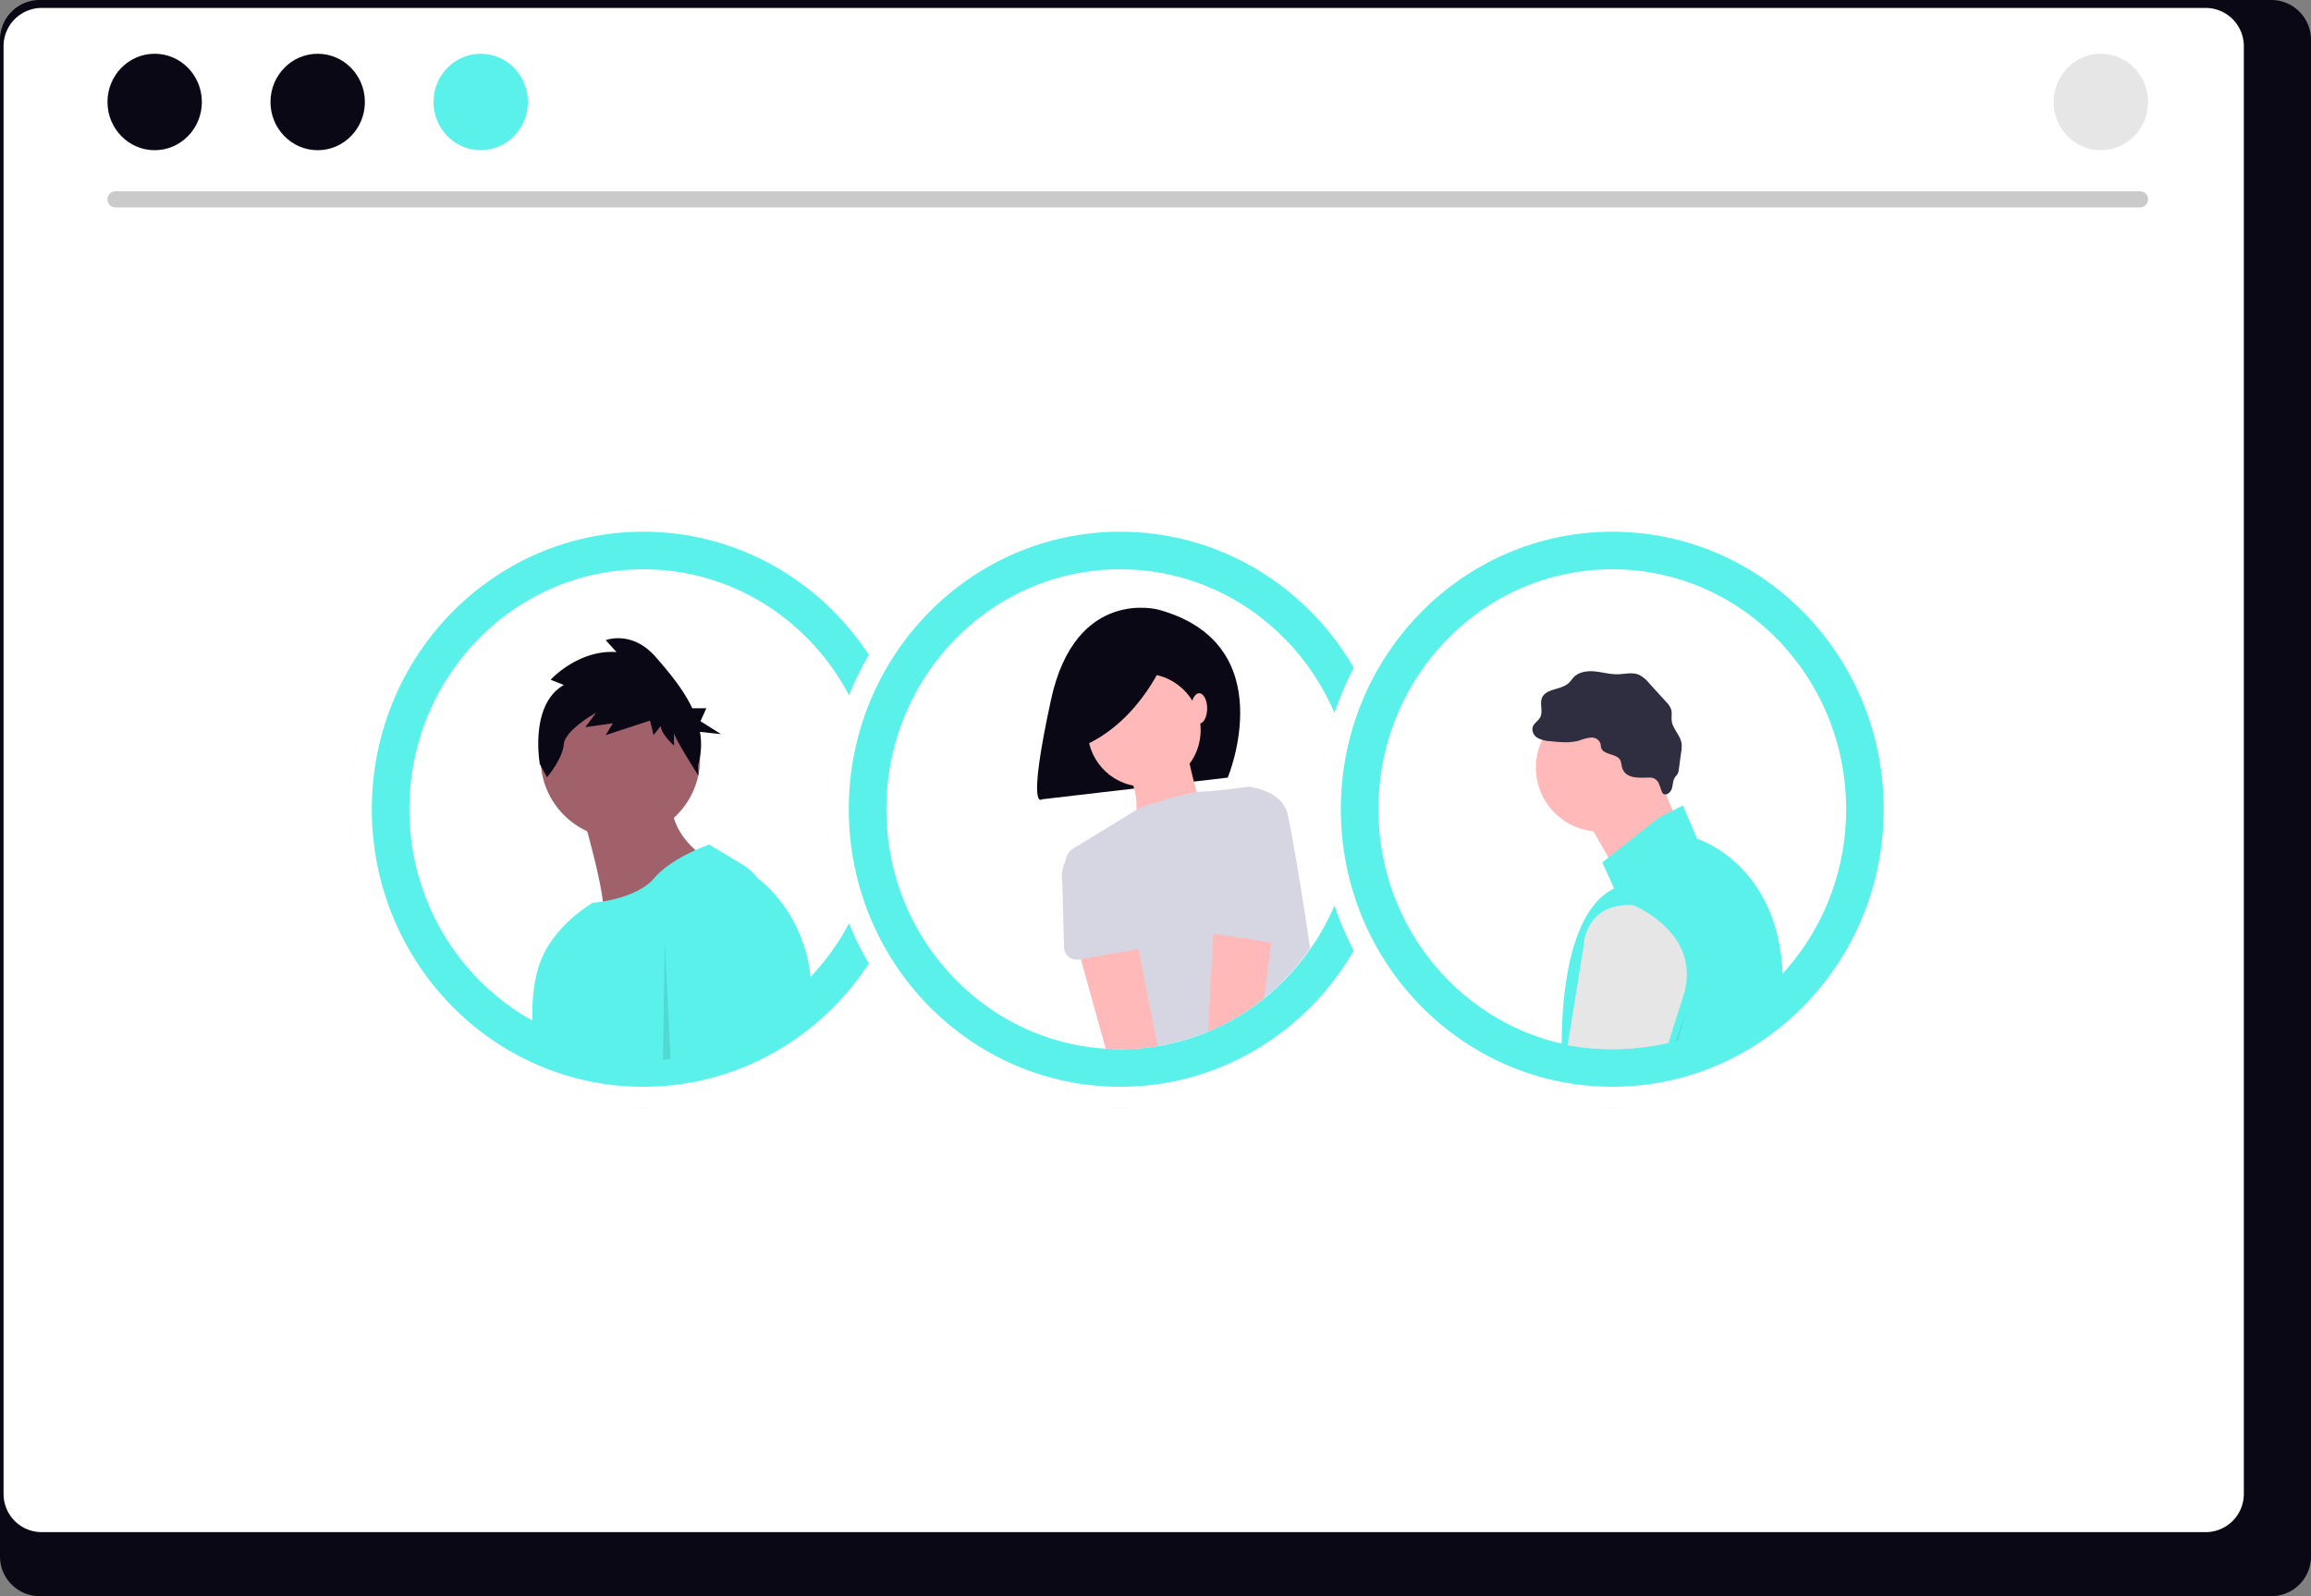 <svg xmlns="http://www.w3.org/2000/svg" xmlns:xlink="http://www.w3.org/1999/xlink" width="799.465" height="552.326" viewBox="0 0 799.465 552.326" role="img" artist="Katerina Limpitsouni" source="https://undraw.co/">
  <rect x="0" y="0" width="799.465" height="552.326" fill="#808080" stroke="none"/>
  <defs>
    <clipPath id="clip-path-1402">
      <ellipse id="Ellipse_824" data-name="Ellipse 824" cx="81.405" cy="83.035" rx="81.405" ry="83.035" transform="translate(793.857 214.238)" fill="#ffb9b9" stroke="#707070" stroke-width="1"/>
    </clipPath>
    <clipPath id="clip-path-2-1403">
      <ellipse id="Ellipse_822" data-name="Ellipse 822" cx="80.363" cy="82.285" rx="80.363" ry="82.285" transform="translate(9689.168 21202.813)" fill="#fff"/>
    </clipPath>
    <clipPath id="clip-path-3-1404">
      <ellipse id="Ellipse_846" data-name="Ellipse 846" cx="90.276" cy="92.188" rx="90.276" ry="92.188" transform="translate(11317.516 19812.16)" fill="#fff"/>
    </clipPath>
  </defs>
  <g id="Group_286" data-name="Group 286" transform="translate(-560.268 -263.836)">
    <path id="Path_4661-1405" data-name="Path 4661" d="M1352.3,232.384H580.059a13.747,13.747,0,0,0-13.613,13.848v524.66a13.74,13.74,0,0,0,13.613,13.819H1352.3a13.741,13.741,0,0,0,13.613-13.819V246.232a13.747,13.747,0,0,0-13.611-13.848Z" transform="translate(-6.179 31.451)" fill="#090814"/>
    <path id="Path_4660-1406" data-name="Path 4660" d="M1236.279,232.384H578.049a11.628,11.628,0,0,0-11.6,11.627V684.536a11.623,11.623,0,0,0,11.6,11.6h658.229a11.623,11.623,0,0,0,11.6-11.6V244.011a11.628,11.628,0,0,0-11.6-11.627Z" transform="translate(-3.436 34.195)" fill="#090814"/>
    <path id="Path_4021-1407" data-name="Path 4021" d="M1328.244,232.384h-748.6a13.225,13.225,0,0,0-13.2,13.223V746.614a13.219,13.219,0,0,0,13.2,13.2h748.6a13.219,13.219,0,0,0,13.2-13.2V245.608a13.224,13.224,0,0,0-13.194-13.223Z" transform="translate(-4.946 34.195)" fill="#fff"/>
    <path id="Path_4026-1408" data-name="Path 4026" d="M1277.281,261.086H576.817a2.786,2.786,0,0,1,0-5.571h700.464a2.786,2.786,0,0,1,0,5.571Z" transform="translate(23.357 74.523)" fill="#cacaca"/>
    <ellipse id="Ellipse_687" data-name="Ellipse 687" cx="16.325" cy="16.688" rx="16.325" ry="16.688" transform="translate(597.451 282.438)" fill="#090814"/>
    <ellipse id="Ellipse_688" data-name="Ellipse 688" cx="16.325" cy="16.688" rx="16.325" ry="16.688" transform="translate(653.844 282.438)" fill="#090814"/>
    <ellipse id="Ellipse_689" data-name="Ellipse 689" cx="16.325" cy="16.688" rx="16.325" ry="16.688" transform="translate(710.237 282.438)" fill="#5af1eb"/>
    <ellipse id="Ellipse_808" data-name="Ellipse 808" cx="16.325" cy="16.688" rx="16.325" ry="16.688" transform="translate(1270.713 282.438)" fill="#e6e6e6"/>
    <g id="Group_285" data-name="Group 285">
      <ellipse id="Ellipse_822-2" data-name="Ellipse 822" cx="101.402" cy="103.535" rx="101.402" ry="103.535" transform="translate(681.395 440.328)" fill="#f2f2f2"/>
      <ellipse id="Ellipse_825" data-name="Ellipse 825" cx="101.402" cy="103.535" rx="101.402" ry="103.535" transform="translate(681.395 440.328)" fill="#fff"/>
      <ellipse id="Ellipse_826" data-name="Ellipse 826" cx="93.902" cy="96.035" rx="93.902" ry="96.035" transform="translate(688.894 447.828)" fill="#5af1eb"/>
      <ellipse id="Ellipse_827" data-name="Ellipse 827" cx="80.902" cy="83.035" rx="80.902" ry="83.035" transform="translate(701.895 460.828)" fill="#fff"/>
      <g id="Mask_Group_1" data-name="Mask Group 1" transform="translate(-92.969 250.59)" clip-path="url(#clip-path-1402)">
        <g id="Group_275" data-name="Group 275" transform="translate(829.321 234.092)">
          <circle id="Ellipse_810" data-name="Ellipse 810" cx="27.566" cy="27.566" r="27.566" transform="translate(10.953 14.162)" fill="#a0616a"/>
          <path id="Path_4787-1409" data-name="Path 4787" d="M456.57,301.681s10.6,34.988,7.422,39.229,33.927-23.325,33.927-23.325-13.783-9.542-8.482-23.325Z" transform="translate(-431.834 -242.991)" fill="#a0616a"/>
          <path id="Path_4788-1410" data-name="Path 4788" d="M498.724,316.339S486,320.58,479.64,328s-21.2,8.482-21.2,8.482-13.122,7.39-18.024,20.144c-5.225,13.594-2.188,32.732,0,37.108,4.241,8.482,4.241,29.687,4.241,29.687l-5.3,48.771s-19.084,18.024-4.241,20.144,41.349-1.06,57.253,0,33.927,3.181,28.626-7.422-11.663-18.024-5.3-39.229c4.978-16.593,4.762-78.634,4.433-104.832a21.092,21.092,0,0,0-10.243-17.824Z" transform="translate(-429.458 -244.926)" fill="#5af1eb"/>
          <path id="Path_4792-1411" data-name="Path 4792" d="M305.641,271.879l3.18,64.674L278,398.976l-5.228-1.989,31.807-58.313Z" transform="translate(-251.748 -167.068)" opacity="0.1"/>
          <path id="Path_4793-1412" data-name="Path 4793" d="M510.629,331.293l7.952-1.59s23.855,17.494,16.434,52.482-40.289,88-40.289,88-7.422,9.542-9.542,11.663-6.361,0-4.241,3.181-3.181,5.3-3.181,5.3-23.325,0-21.2-8.482,38.168-68.915,38.168-68.915l-5.3-56.192S485.184,329.173,510.629,331.293Z" transform="translate(-431.821 -246.097)" fill="#5af1eb"/>
          <path id="Path_4794-1413" data-name="Path 4794" d="M343.684,357.16v-7.422l-36.048,59.373Z" transform="translate(-254.803 -173.892)" opacity="0.1"/>
          <path id="Path_4795-1414" data-name="Path 4795" d="M449.39,254.256l-4.557-1.824s9.529-10.49,22.786-9.578l-3.729-4.105s9.114-3.649,17.4,5.929c4.356,5.035,9.4,10.953,12.537,17.621h4.88l-2.037,4.485,7.129,4.485-7.317-.806a24.818,24.818,0,0,1-.692,11.616l.2,3.545S487.5,272.5,487.5,270.676v4.561s-4.557-4.1-4.557-6.842l-2.486,3.193-1.243-5.017-15.329,5.017,2.486-4.1-9.529,1.368,3.729-5.017s-10.771,5.929-11.186,10.947-5.8,11.4-5.8,11.4l-2.486-4.561S437.375,261.1,449.39,254.256Z" transform="translate(-430.43 -238.066)" fill="#090814"/>
        </g>
      </g>
    </g>
    <g id="Group_282" data-name="Group 282" transform="translate(65.619 -5.484)">
      <ellipse id="Ellipse_828" data-name="Ellipse 828" cx="101.402" cy="103.535" rx="101.402" ry="103.535" transform="translate(780.775 445.813)" fill="#f2f2f2"/>
      <ellipse id="Ellipse_829" data-name="Ellipse 829" cx="101.402" cy="103.535" rx="101.402" ry="103.535" transform="translate(780.775 445.813)" fill="#fff"/>
      <ellipse id="Ellipse_830" data-name="Ellipse 830" cx="93.902" cy="96.035" rx="93.902" ry="96.035" transform="translate(788.275 453.313)" fill="#5af1eb"/>
      <ellipse id="Ellipse_831" data-name="Ellipse 831" cx="80.902" cy="83.035" rx="80.902" ry="83.035" transform="translate(801.275 466.313)" fill="#fff"/>
      <g id="Mask_Group_4" data-name="Mask Group 4" transform="translate(-8887.354 -20735)" clip-path="url(#clip-path-2-1403)">
        <g id="Group_279" data-name="Group 279" transform="translate(9740.766 21214.617)">
          <path id="Path_1492-1415" data-name="Path 1492" d="M512.67,98.193s-28.787-8.109-37.3,31.22-3.107,34.374-3.107,34.374l64.264-7.5S555.85,110.154,512.67,98.193Z" transform="translate(-470.568 -97.502)" fill="#090814"/>
          <path id="Path_1517-1416" data-name="Path 1517" d="M521.159,169.563s4.011,21.059,7.521,24.067-26.574,7.521-26.574,7.521,4.513-14.541-1-22.062S521.159,169.563,521.159,169.563Z" transform="translate(-469.43 -120.558)" fill="#ffb9b9"/>
          <circle id="Ellipse_287" data-name="Ellipse 287" cx="19.555" cy="19.555" r="19.555" transform="translate(14.595 58.535) rotate(-80.783)" fill="#ffb9b9"/>
          <path id="Path_1496-1417" data-name="Path 1496" d="M569.368,252.154c1.08,3.239-5.913,5.1-15.66,3.28-8.433-1.574-17.664-3.445-24.945-4.959-7.8-1.625-13.367-2.838-13.367-2.838s-2.006,12.535-8.524,11.031c-5.616-1.294-22.4-59.912-26.935-76.112a5.636,5.636,0,0,1,2.492-6.333l23.049-14.074s15.884-5.455,21.675-5.611,15.819-1.66,15.819-1.66,11.532,1,13.538,9.527,10.375,59.062,10.529,71.2C567.21,248.916,566.131,242.441,569.368,252.154Z" transform="translate(-469.843 -92.955)" fill="#d6d6e3"/>
          <path id="Path_1497-1418" data-name="Path 1497" d="M513.946,113.485s-8.109,21.489-27.976,30.409l-3.244-19.056Z" transform="translate(-469.605 -96.236)" fill="#090814"/>
          <ellipse id="Ellipse_288" data-name="Ellipse 288" cx="2.758" cy="5.265" rx="2.758" ry="5.265" transform="translate(53.325 29.582)" fill="#ffb9b9"/>
          <path id="Path_1501-1419" data-name="Path 1501" d="M521.377,296a9.86,9.86,0,0,0-2.158-14.964L501.78,192.943,481.754,200.6l23.439,84.184A9.913,9.913,0,0,0,521.377,296Z" transform="translate(-469.682 -89.941)" fill="#ffb9b9"/>
          <path id="Path_1502-1420" data-name="Path 1502" d="M506.451,209.415l-21.99,3.873a4.421,4.421,0,0,1-5.186-4.233l-.607-22.252a12.278,12.278,0,0,1,24.2-4.189l7.015,21.051a4.421,4.421,0,0,1-3.428,5.75Z" transform="translate(-469.941 -91.565)" fill="#d6d6e3"/>
          <path id="Path_1503-1421" data-name="Path 1503" d="M535.18,294.626a9.86,9.86,0,0,0,2.755-14.866l11.73-89.034-21.426.835-4.793,87.255a9.913,9.913,0,0,0,11.734,15.809Z" transform="translate(-466.625 -90.115)" fill="#ffb9b9"/>
          <path id="Path_1504-1422" data-name="Path 1504" d="M548.868,208.057,526.8,204.674A4.421,4.421,0,0,1,523.243,199L529.8,177.73a12.278,12.278,0,1,1,24.261,3.791l-.106,22.188a4.421,4.421,0,0,1-5.091,4.348Z" transform="translate(-466.41 -91.968)" fill="#d6d6e3"/>
        </g>
      </g>
    </g>
    <g id="Group_284" data-name="Group 284" transform="translate(67.619 -5.484)">
      <ellipse id="Ellipse_832" data-name="Ellipse 832" cx="101.402" cy="103.535" rx="101.402" ry="103.535" transform="translate(948.996 445.813)" fill="#f2f2f2"/>
      <ellipse id="Ellipse_833" data-name="Ellipse 833" cx="101.402" cy="103.535" rx="101.402" ry="103.535" transform="translate(948.996 445.813)" fill="#fff"/>
      <ellipse id="Ellipse_834" data-name="Ellipse 834" cx="93.902" cy="96.035" rx="93.902" ry="96.035" transform="translate(956.496 453.313)" fill="#5af1eb"/>
      <ellipse id="Ellipse_835" data-name="Ellipse 835" cx="80.902" cy="83.035" rx="80.902" ry="83.035" transform="translate(969.496 466.313)" fill="#fff"/>
      <g id="Mask_Group_6" data-name="Mask Group 6" transform="translate(-10357.394 -19364.152)" clip-path="url(#clip-path-3-1404)">
        <g id="Group_283" data-name="Group 283">
          <circle id="Ellipse_843" data-name="Ellipse 843" cx="22.148" cy="22.148" r="22.148" transform="translate(11381.364 19876.938)" fill="#ffb9b9"/>
          <path id="Path_4931-1423" data-name="Path 4931" d="M658.765,175.443l9.023,22.148L646.46,213.177l-13.125-22.969Z" transform="translate(10764.024 19724.053)" fill="#ffb9b9"/>
          <path id="Path_4932-1424" data-name="Path 4932" d="M876.956,325.2l8.2-4.1,4.922,11.484s31.992,9.844,29.531,54.96-8.2,62.342-8.2,62.342,13.945,29.531,5.742,32.812-77.928,15.586-79.569,4.1,5.742-78.748,5.742-78.748-2.461-48.4,18.046-58.241l-4.1-9.023Z" transform="translate(10547.064 19591.109)" fill="#5af1eb"/>
          <path id="Path_4936-1425" data-name="Path 4936" d="M862.943,295.863a10.865,10.865,0,0,0-.482-2.108c-1.19-2.5-5.835-1.768-6.663-4.408-.162-.517-.128-1.079-.287-1.6a3.239,3.239,0,0,0-3.336-1.911,18.024,18.024,0,0,0-4,1.03c-3.245.921-6.7.569-10.051.21a10.113,10.113,0,0,1-4.292-1.117,3.458,3.458,0,0,1-1.723-3.772c.443-1.359,1.931-2.106,2.6-3.37,1.062-2.007-.236-4.6.625-6.7,1.382-3.37,6.613-2.693,9.27-5.184.645-.6,1.11-1.377,1.728-2.009,1.834-1.875,4.731-2.238,7.341-1.979s5.175,1.025,7.8.979c2.487-.044,5.094-.8,7.386.166a10.533,10.533,0,0,1,3.469,2.85l5.878,6.446a7.244,7.244,0,0,1,1.817,2.736c.354,1.235.028,2.561.179,3.837.344,2.91,3.068,5.108,3.436,8.015a10.423,10.423,0,0,1-.13,2.7l-.823,6.071a4.517,4.517,0,0,1-.464,1.7c-.239.409-.6.732-.871,1.122-.761,1.1-.692,2.556-1.07,3.84s-1.734,2.554-2.921,1.935c-.774-.4-1.286-3.742-2.226-4.608-1.31-1.207-1.994-1.058-3.61-1.038C868.283,299.742,863.978,300.019,862.943,295.863Z" transform="translate(10548.146 19602.867)" fill="#2f2e41"/>
          <path id="Path_4937-1426" data-name="Path 4937" d="M865.5,364.263s24.609,9.844,17.226,31.992-27.07,90.233-27.07,90.233l-11.484,5.742-3.281,9.023-15.586-5.742,2.461-12.3,5.742-12.3,14.765-91.873S848.276,363.442,865.5,364.263Z" transform="translate(10549.495 19582.4)" fill="#e6e6e6"/>
          <path id="Path_4938-1427" data-name="Path 4938" d="M669.428,280.284,644,367.235,633.335,377.9l6.152-11.075Z" transform="translate(10764.024 19702.883)" opacity="0.1" style="isolation: isolate"/>
        </g>
      </g>
    </g>
  </g>
</svg>